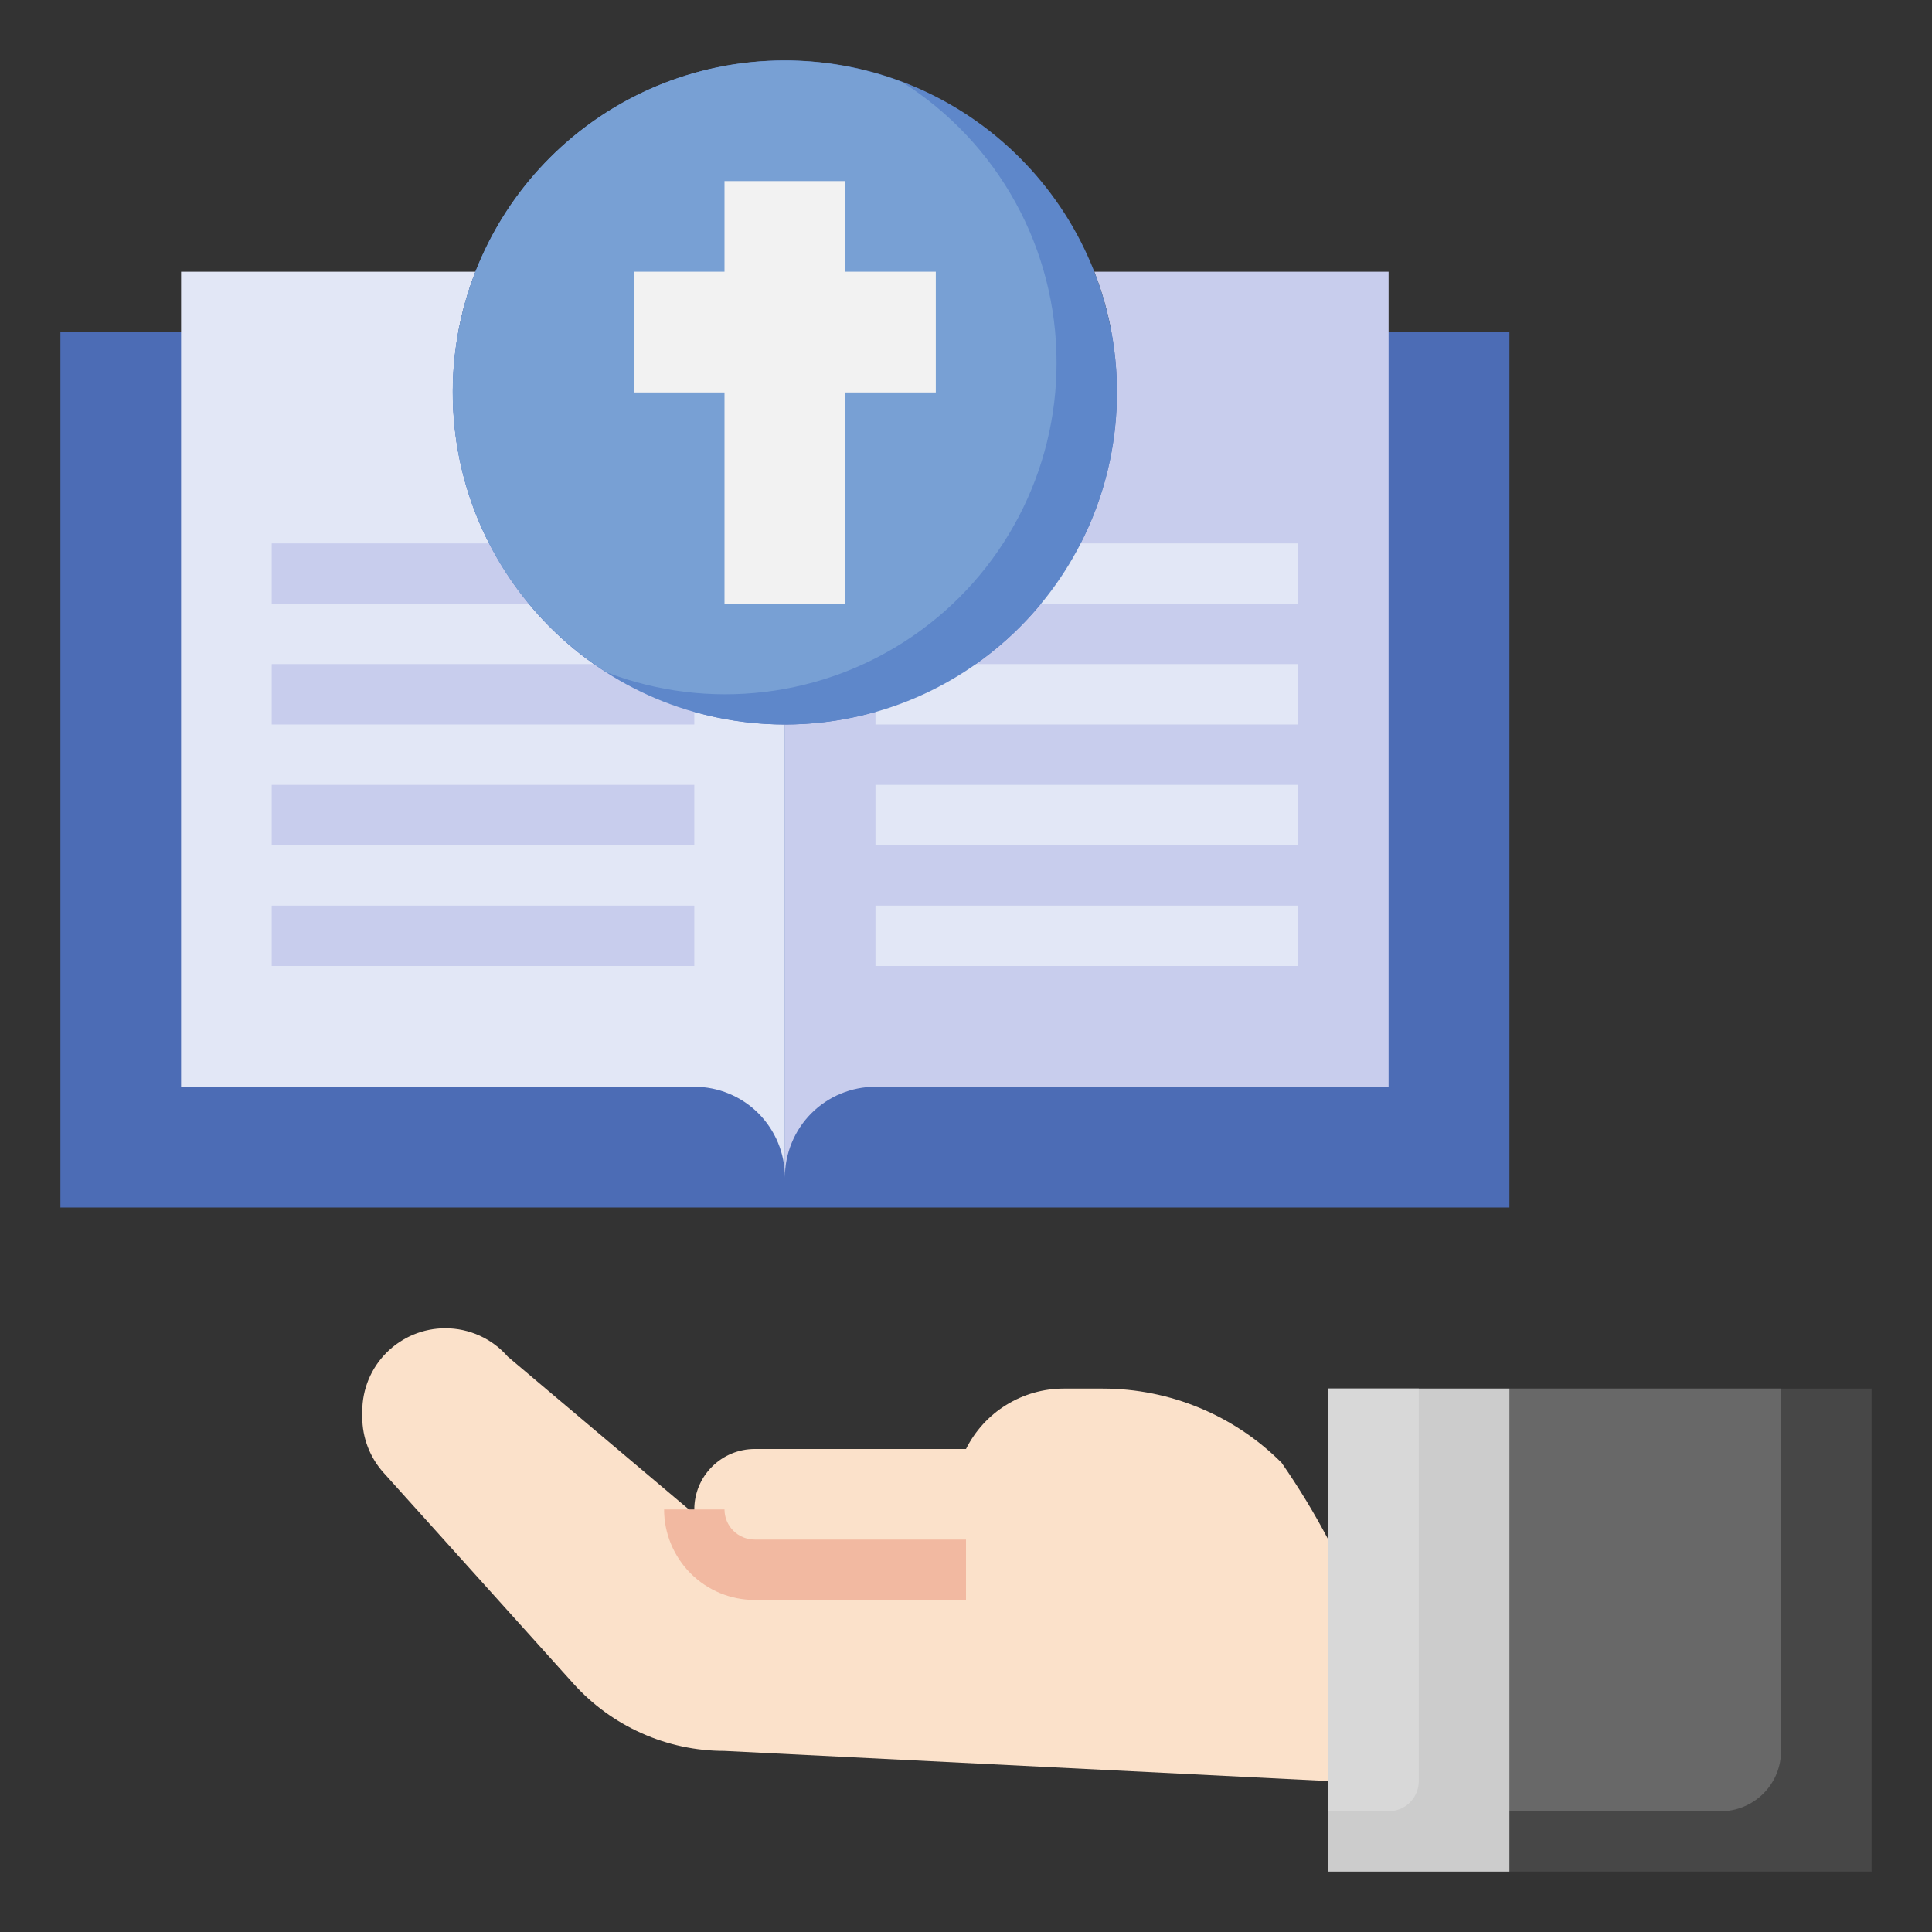 <svg width="30" height="30" viewBox="0 0 30 30" fill="none" xmlns="http://www.w3.org/2000/svg">
<rect x="0" y="0" width="30" height="30" fill="#333333" stroke="none"/>
<g clip-path="url(#clip0_864_2599)">
<path d="M0.938 5.156H23.438V18.75H0.938V5.156Z" fill="#4C6CB5"/>
<path d="M12.188 11.25C11.349 11.249 10.523 11.044 9.781 10.653C9.039 10.261 8.404 9.694 7.931 9.001C7.458 8.309 7.16 7.511 7.065 6.678C6.969 5.845 7.079 5 7.383 4.219H2.812V16.875H10.781C11.154 16.875 11.512 17.023 11.776 17.287C12.039 17.551 12.188 17.908 12.188 18.281V11.25Z" fill="#E2E7F6"/>
<path d="M12.188 11.25C13.026 11.249 13.852 11.044 14.594 10.653C15.336 10.261 15.971 9.694 16.444 9.001C16.917 8.309 17.215 7.511 17.31 6.678C17.406 5.845 17.297 5 16.992 4.219H21.562V16.875H13.594C13.221 16.875 12.863 17.023 12.599 17.287C12.336 17.551 12.188 17.908 12.188 18.281V11.25Z" fill="#C8CDED"/>
<path d="M13.594 12.188H20.156V13.125H13.594V12.188Z" fill="#E2E7F6"/>
<path d="M13.594 10.312H20.156V11.25H13.594V10.312Z" fill="#E2E7F6"/>
<path d="M15.571 8.438H20.156V9.375H15.571V8.438Z" fill="#E2E7F6"/>
<path d="M13.594 14.062H20.156V15H13.594V14.062Z" fill="#E2E7F6"/>
<path d="M4.219 12.188H10.781V13.125H4.219V12.188Z" fill="#C8CDED"/>
<path d="M4.219 10.312H10.781V11.25H4.219V10.312Z" fill="#C8CDED"/>
<path d="M4.219 8.438H8.804V9.375H4.219V8.438Z" fill="#C8CDED"/>
<path d="M4.219 14.062H10.781V15H4.219V14.062Z" fill="#C8CDED"/>
<path d="M20.625 21.562H29.062V29.062H20.625V21.562Z" fill="#474747"/>
<path d="M27.656 27.188V21.562H20.625V28.125H26.719C26.967 28.125 27.206 28.026 27.382 27.85C27.558 27.675 27.656 27.436 27.656 27.188Z" fill="#686868"/>
<path d="M20.625 21.562H23.438V29.062H20.625V21.562Z" fill="#CCCCCC"/>
<path d="M22.031 27.656V21.562H20.625V28.125H21.562C21.687 28.125 21.806 28.076 21.894 27.988C21.982 27.9 22.031 27.781 22.031 27.656Z" fill="#D8D8D8"/>
<path d="M20.625 27.656L11.25 27.188C10.807 27.188 10.37 27.095 9.965 26.914C9.561 26.734 9.199 26.471 8.903 26.142L5.956 22.868C5.743 22.631 5.625 22.324 5.625 22.005V21.915C5.625 21.573 5.761 21.244 6.003 21.003C6.245 20.761 6.573 20.625 6.915 20.625C7.098 20.625 7.28 20.664 7.448 20.74C7.615 20.816 7.764 20.927 7.885 21.066L10.784 23.512L10.781 23.438C10.781 23.189 10.88 22.95 11.056 22.775C11.232 22.599 11.47 22.5 11.719 22.5H15C15.141 22.218 15.357 21.981 15.625 21.816C15.893 21.65 16.202 21.562 16.517 21.562H17.123C18.165 21.562 19.164 21.976 19.9 22.713C20.166 23.095 20.408 23.494 20.625 23.906V27.656Z" fill="#FBE1CA"/>
<path d="M15 24.844H11.719C11.346 24.844 10.988 24.696 10.724 24.432C10.461 24.168 10.312 23.811 10.312 23.438H11.25C11.25 23.562 11.299 23.681 11.387 23.769C11.475 23.857 11.594 23.906 11.719 23.906H15V24.844Z" fill="#F2B9A1"/>
<path d="M12.188 11.25C15.035 11.25 17.344 8.941 17.344 6.094C17.344 3.246 15.035 0.938 12.188 0.938C9.34 0.938 7.031 3.246 7.031 6.094C7.031 8.941 9.34 11.25 12.188 11.25Z" fill="#5E87CA"/>
<path d="M16.406 5.625C16.406 4.757 16.187 3.903 15.768 3.143C15.349 2.382 14.745 1.74 14.012 1.276C12.819 0.822 11.499 0.828 10.31 1.291C9.121 1.755 8.146 2.644 7.575 3.786C7.003 4.927 6.876 6.241 7.218 7.471C7.56 8.701 8.347 9.76 9.426 10.443C10.206 10.74 11.046 10.844 11.875 10.744C12.704 10.645 13.496 10.345 14.184 9.87C14.871 9.396 15.432 8.762 15.819 8.022C16.207 7.282 16.408 6.46 16.406 5.625Z" fill="#78A0D4"/>
<path d="M14.531 4.219H13.125V2.812H11.25V4.219H9.844V6.094H11.25V9.375H13.125V6.094H14.531V4.219Z" fill="#F2F2F2"/>
</g>
<defs>
<clipPath id="clip0_864_2599">
<rect width="30" height="30" fill="white"/>
</clipPath>
</defs>
</svg>

